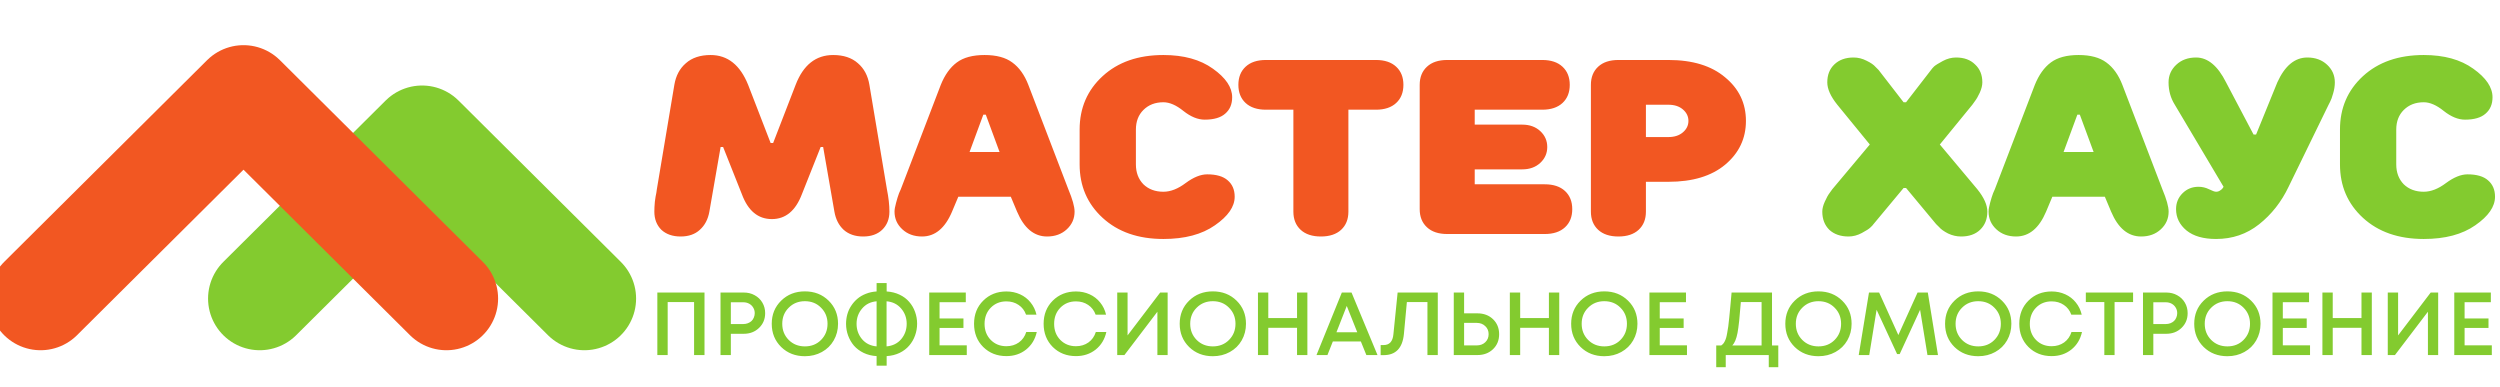 <svg width="142" height="22" viewBox="0 0 142 22" fill="none" xmlns="http://www.w3.org/2000/svg">
<g clip-path="url(#clip0_321_6426)">
<path d="M43.843 12.444C43.057 12.444 42.489 11.974 42.139 11.032L41.073 8.35H40.931L40.292 12.021C40.216 12.454 40.036 12.797 39.752 13.052C39.478 13.306 39.113 13.433 38.659 13.433C38.204 13.433 37.84 13.306 37.565 13.052C37.3 12.788 37.167 12.444 37.167 12.021C37.167 11.851 37.177 11.663 37.196 11.456C37.224 11.239 37.252 11.07 37.281 10.948L37.309 10.75L38.303 4.819C38.389 4.302 38.607 3.892 38.957 3.591C39.307 3.28 39.776 3.125 40.363 3.125C41.329 3.125 42.039 3.69 42.494 4.819L43.772 8.124H43.914L45.192 4.819C45.628 3.69 46.338 3.125 47.323 3.125C47.91 3.125 48.379 3.28 48.729 3.591C49.08 3.892 49.297 4.302 49.382 4.819L50.377 10.75C50.471 11.221 50.519 11.644 50.519 12.021C50.519 12.444 50.381 12.788 50.107 13.052C49.842 13.306 49.482 13.433 49.027 13.433C48.573 13.433 48.203 13.306 47.919 13.052C47.645 12.797 47.469 12.454 47.394 12.021L46.755 8.35H46.613L45.547 11.032C45.188 11.974 44.62 12.444 43.843 12.444ZM55.071 8.632H56.775L55.994 6.514H55.852L55.071 8.632ZM54.432 11.174L54.076 12.021C53.679 12.962 53.11 13.433 52.372 13.433C51.917 13.433 51.543 13.296 51.25 13.023C50.956 12.75 50.809 12.416 50.809 12.021C50.809 11.899 50.838 11.734 50.895 11.527C50.952 11.31 51.008 11.127 51.065 10.976L51.165 10.75L53.437 4.819C53.664 4.255 53.967 3.831 54.346 3.549C54.725 3.266 55.251 3.125 55.923 3.125C56.595 3.125 57.121 3.266 57.499 3.549C57.888 3.831 58.191 4.255 58.409 4.819L60.681 10.75C60.918 11.315 61.036 11.738 61.036 12.021C61.036 12.416 60.889 12.75 60.596 13.023C60.303 13.296 59.928 13.433 59.474 13.433C58.735 13.433 58.167 12.962 57.769 12.021L57.414 11.174H54.432ZM61.323 9.338V7.361C61.323 6.137 61.758 5.125 62.63 4.325C63.501 3.525 64.651 3.125 66.081 3.125C67.237 3.125 68.174 3.384 68.894 3.902C69.623 4.419 69.987 4.961 69.987 5.525C69.987 5.921 69.855 6.231 69.59 6.457C69.334 6.683 68.946 6.796 68.425 6.796C68.037 6.796 67.634 6.632 67.218 6.302C66.811 5.973 66.432 5.808 66.081 5.808C65.617 5.808 65.238 5.954 64.945 6.246C64.661 6.528 64.519 6.9 64.519 7.361V9.338C64.519 9.799 64.661 10.176 64.945 10.468C65.238 10.75 65.617 10.891 66.081 10.891C66.488 10.891 66.91 10.726 67.345 10.397C67.79 10.068 68.198 9.903 68.567 9.903C69.088 9.903 69.476 10.016 69.732 10.242C69.997 10.468 70.13 10.778 70.13 11.174C70.13 11.738 69.755 12.28 69.007 12.797C68.269 13.315 67.293 13.574 66.081 13.574C64.651 13.574 63.501 13.174 62.63 12.374C61.758 11.574 61.323 10.562 61.323 9.338ZM73.464 6.231H71.902C71.41 6.231 71.026 6.104 70.751 5.85C70.477 5.596 70.34 5.252 70.34 4.819C70.34 4.386 70.477 4.043 70.751 3.789C71.026 3.534 71.41 3.407 71.902 3.407H78.152C78.644 3.407 79.028 3.534 79.302 3.789C79.577 4.043 79.714 4.386 79.714 4.819C79.714 5.252 79.577 5.596 79.302 5.85C79.028 6.104 78.644 6.231 78.152 6.231H76.589V12.021C76.589 12.454 76.452 12.797 76.177 13.052C75.903 13.306 75.519 13.433 75.027 13.433C74.534 13.433 74.151 13.306 73.876 13.052C73.602 12.797 73.464 12.454 73.464 12.021V6.231ZM87.599 6.231H83.764V7.079H86.463C86.88 7.079 87.221 7.201 87.486 7.446C87.751 7.691 87.884 7.992 87.884 8.35C87.884 8.707 87.751 9.008 87.486 9.253C87.221 9.498 86.88 9.62 86.463 9.62H83.764V10.468H87.741C88.234 10.468 88.617 10.595 88.892 10.849C89.167 11.103 89.304 11.447 89.304 11.88C89.304 12.313 89.167 12.656 88.892 12.91C88.617 13.165 88.234 13.292 87.741 13.292H82.202C81.71 13.292 81.326 13.165 81.052 12.91C80.777 12.656 80.639 12.313 80.639 11.88V4.819C80.639 4.386 80.777 4.043 81.052 3.789C81.326 3.534 81.71 3.407 82.202 3.407H87.599C88.092 3.407 88.475 3.534 88.75 3.789C89.024 4.043 89.162 4.386 89.162 4.819C89.162 5.252 89.024 5.596 88.75 5.85C88.475 6.104 88.092 6.231 87.599 6.231ZM93.488 7.785H94.766C95.107 7.785 95.382 7.695 95.59 7.516C95.798 7.338 95.903 7.121 95.903 6.867C95.903 6.613 95.798 6.396 95.59 6.217C95.382 6.038 95.107 5.949 94.766 5.949H93.488V7.785ZM94.766 10.326H93.488V12.021C93.488 12.454 93.351 12.797 93.076 13.052C92.801 13.306 92.418 13.433 91.926 13.433C91.433 13.433 91.05 13.306 90.775 13.052C90.501 12.797 90.363 12.454 90.363 12.021V4.819C90.363 4.386 90.501 4.043 90.775 3.789C91.05 3.534 91.433 3.407 91.926 3.407H94.766C96.139 3.407 97.214 3.737 97.991 4.396C98.776 5.045 99.169 5.869 99.169 6.867C99.169 7.865 98.776 8.693 97.991 9.352C97.214 10.002 96.139 10.326 94.766 10.326Z" fill="#F25722"/>
<path d="M104.074 10.75L106.205 8.208L104.359 5.949C103.98 5.478 103.79 5.055 103.79 4.678C103.79 4.255 103.923 3.916 104.188 3.662C104.463 3.398 104.827 3.266 105.282 3.266C105.538 3.266 105.784 3.327 106.021 3.45C106.257 3.563 106.428 3.68 106.532 3.803L106.702 3.972L108.123 5.808H108.265L109.685 3.972C109.723 3.916 109.78 3.85 109.855 3.775C109.941 3.699 110.107 3.596 110.353 3.464C110.599 3.332 110.85 3.266 111.105 3.266C111.56 3.266 111.92 3.398 112.185 3.662C112.46 3.916 112.597 4.255 112.597 4.678C112.597 4.848 112.55 5.041 112.455 5.257C112.36 5.464 112.265 5.629 112.171 5.751L112.029 5.949L110.182 8.208L112.313 10.75C112.692 11.221 112.881 11.644 112.881 12.021C112.881 12.444 112.744 12.788 112.469 13.052C112.204 13.306 111.844 13.433 111.39 13.433C111.134 13.433 110.888 13.376 110.651 13.263C110.414 13.141 110.244 13.019 110.14 12.896L109.969 12.727L108.265 10.679H108.123L106.418 12.727C106.381 12.783 106.319 12.849 106.234 12.925C106.158 13 105.997 13.103 105.751 13.235C105.505 13.367 105.254 13.433 104.998 13.433C104.543 13.433 104.179 13.306 103.904 13.052C103.639 12.788 103.506 12.444 103.506 12.021C103.506 11.851 103.554 11.663 103.648 11.456C103.743 11.239 103.838 11.07 103.932 10.948L104.074 10.75ZM117.212 8.632H118.917L118.135 6.514H117.993L117.212 8.632ZM116.573 11.174L116.218 12.021C115.82 12.962 115.252 13.433 114.513 13.433C114.059 13.433 113.685 13.296 113.391 13.023C113.098 12.75 112.951 12.416 112.951 12.021C112.951 11.899 112.979 11.734 113.036 11.527C113.093 11.31 113.15 11.127 113.207 10.976L113.306 10.75L115.579 4.819C115.806 4.255 116.109 3.831 116.487 3.549C116.866 3.266 117.392 3.125 118.064 3.125C118.736 3.125 119.262 3.266 119.641 3.549C120.029 3.831 120.332 4.255 120.55 4.819L122.823 10.75C123.059 11.315 123.178 11.738 123.178 12.021C123.178 12.416 123.031 12.75 122.737 13.023C122.444 13.296 122.07 13.433 121.615 13.433C120.877 13.433 120.309 12.962 119.911 12.021L119.556 11.174H116.573ZM126.298 10.609L123.529 5.949C123.292 5.573 123.174 5.149 123.174 4.678C123.174 4.283 123.321 3.949 123.614 3.676C123.907 3.403 124.282 3.266 124.736 3.266C125.399 3.266 125.967 3.737 126.44 4.678L128.003 7.643H128.145L129.352 4.678C129.778 3.737 130.347 3.266 131.057 3.266C131.511 3.266 131.885 3.403 132.179 3.676C132.473 3.949 132.619 4.283 132.619 4.678C132.619 4.885 132.586 5.097 132.52 5.314C132.463 5.521 132.406 5.676 132.35 5.78L132.264 5.949L129.992 10.609C129.584 11.465 129.026 12.176 128.315 12.741C127.615 13.296 126.8 13.574 125.872 13.574C125.153 13.574 124.594 13.414 124.197 13.094C123.799 12.764 123.6 12.36 123.6 11.88C123.6 11.522 123.723 11.221 123.969 10.976C124.215 10.731 124.518 10.609 124.878 10.609C125.086 10.609 125.285 10.656 125.475 10.75C125.664 10.844 125.797 10.891 125.872 10.891C125.958 10.891 126.033 10.868 126.1 10.821C126.175 10.774 126.227 10.726 126.256 10.679L126.298 10.609ZM132.911 9.338V7.361C132.911 6.137 133.346 5.125 134.217 4.325C135.089 3.525 136.239 3.125 137.669 3.125C138.824 3.125 139.762 3.384 140.481 3.902C141.21 4.419 141.575 4.961 141.575 5.525C141.575 5.921 141.442 6.231 141.177 6.457C140.922 6.683 140.533 6.796 140.012 6.796C139.624 6.796 139.222 6.632 138.805 6.302C138.398 5.973 138.019 5.808 137.669 5.808C137.205 5.808 136.826 5.954 136.533 6.246C136.249 6.528 136.107 6.9 136.107 7.361V9.338C136.107 9.799 136.249 10.176 136.533 10.468C136.826 10.75 137.205 10.891 137.669 10.891C138.076 10.891 138.497 10.726 138.933 10.397C139.378 10.068 139.785 9.903 140.154 9.903C140.675 9.903 141.064 10.016 141.319 10.242C141.584 10.468 141.717 10.778 141.717 11.174C141.717 11.738 141.343 12.28 140.595 12.797C139.856 13.315 138.881 13.574 137.669 13.574C136.239 13.574 135.089 13.174 134.217 12.374C133.346 11.574 132.911 10.562 132.911 9.338Z" fill="#83CB2F"/>
<path d="M37.337 16.616H40.016V20.167H39.424V17.159H37.924V20.167H37.337V16.616ZM42.247 16.616C42.475 16.616 42.681 16.666 42.864 16.768C43.051 16.869 43.198 17.01 43.303 17.189C43.408 17.368 43.461 17.568 43.461 17.788C43.461 18.122 43.346 18.401 43.114 18.625C42.883 18.848 42.594 18.959 42.247 18.959H41.512V20.167H40.925V16.616H42.247ZM42.216 18.406C42.311 18.406 42.398 18.391 42.476 18.361C42.558 18.33 42.628 18.288 42.686 18.234C42.743 18.18 42.788 18.114 42.818 18.036C42.852 17.958 42.869 17.875 42.869 17.788C42.869 17.669 42.84 17.564 42.783 17.473C42.728 17.378 42.652 17.304 42.553 17.25C42.454 17.196 42.342 17.169 42.216 17.169H41.512V18.406H42.216ZM45.718 20.233C45.177 20.233 44.728 20.058 44.371 19.71C44.014 19.358 43.835 18.919 43.835 18.391C43.835 17.864 44.014 17.426 44.371 17.077C44.728 16.726 45.177 16.55 45.718 16.55C46.259 16.55 46.708 16.726 47.065 17.077C47.422 17.426 47.601 17.864 47.601 18.391C47.601 18.736 47.519 19.051 47.356 19.335C47.196 19.615 46.972 19.835 46.682 19.994C46.397 20.153 46.075 20.233 45.718 20.233ZM44.799 19.309C45.044 19.553 45.35 19.675 45.718 19.675C46.089 19.675 46.395 19.553 46.636 19.309C46.881 19.062 47.004 18.756 47.004 18.391C47.004 18.026 46.881 17.721 46.636 17.478C46.395 17.231 46.089 17.108 45.718 17.108C45.35 17.108 45.044 17.231 44.799 17.478C44.554 17.721 44.432 18.026 44.432 18.391C44.432 18.756 44.554 19.062 44.799 19.309ZM52.092 18.386C52.092 18.619 52.053 18.843 51.975 19.056C51.9 19.269 51.789 19.46 51.643 19.629C51.5 19.798 51.318 19.937 51.097 20.045C50.876 20.15 50.631 20.211 50.362 20.227V20.77H49.791V20.227C49.522 20.211 49.277 20.15 49.056 20.045C48.835 19.937 48.651 19.8 48.505 19.634C48.362 19.465 48.252 19.274 48.173 19.061C48.095 18.848 48.056 18.626 48.056 18.396C48.056 18.21 48.08 18.031 48.127 17.858C48.175 17.683 48.248 17.52 48.347 17.372C48.446 17.219 48.563 17.086 48.699 16.971C48.838 16.852 49 16.758 49.184 16.687C49.37 16.612 49.573 16.568 49.791 16.555V16.078H50.362V16.555C50.631 16.572 50.876 16.633 51.097 16.738C51.318 16.842 51.5 16.979 51.643 17.148C51.789 17.314 51.9 17.503 51.975 17.716C52.053 17.93 52.092 18.153 52.092 18.386ZM50.357 19.675C50.704 19.644 50.981 19.507 51.189 19.264C51.396 19.017 51.5 18.726 51.5 18.391C51.5 18.06 51.396 17.772 51.189 17.529C50.981 17.282 50.704 17.143 50.357 17.113V19.675ZM48.653 18.391C48.653 18.723 48.755 19.012 48.959 19.259C49.167 19.506 49.444 19.644 49.791 19.675V17.113C49.447 17.143 49.172 17.282 48.964 17.529C48.757 17.772 48.653 18.06 48.653 18.391ZM53.367 19.614H54.913V20.167H52.78V16.616H54.857V17.164H53.367V18.087H54.724V18.625H53.367V19.614ZM57.163 20.227C56.636 20.227 56.197 20.055 55.847 19.71C55.499 19.362 55.326 18.922 55.326 18.391C55.326 17.86 55.499 17.422 55.847 17.077C56.197 16.729 56.636 16.555 57.163 16.555C57.442 16.555 57.7 16.609 57.939 16.717C58.177 16.825 58.376 16.979 58.536 17.179C58.699 17.378 58.811 17.61 58.872 17.874H58.28C58.196 17.637 58.054 17.453 57.857 17.321C57.66 17.186 57.428 17.118 57.163 17.118C56.806 17.118 56.51 17.238 56.275 17.478C56.041 17.718 55.923 18.024 55.923 18.396C55.923 18.765 56.041 19.069 56.275 19.309C56.51 19.546 56.806 19.665 57.163 19.665C57.435 19.665 57.672 19.593 57.872 19.451C58.073 19.306 58.213 19.108 58.291 18.858H58.888C58.796 19.274 58.593 19.607 58.28 19.857C57.968 20.104 57.595 20.227 57.163 20.227ZM61.115 20.227C60.587 20.227 60.149 20.055 59.798 19.71C59.452 19.362 59.278 18.922 59.278 18.391C59.278 17.86 59.452 17.422 59.798 17.077C60.149 16.729 60.587 16.555 61.115 16.555C61.394 16.555 61.653 16.609 61.89 16.717C62.129 16.825 62.327 16.979 62.487 17.179C62.651 17.378 62.763 17.61 62.824 17.874H62.233C62.147 17.637 62.006 17.453 61.809 17.321C61.611 17.186 61.38 17.118 61.115 17.118C60.758 17.118 60.462 17.238 60.227 17.478C59.992 17.718 59.875 18.024 59.875 18.396C59.875 18.765 59.992 19.069 60.227 19.309C60.462 19.546 60.758 19.665 61.115 19.665C61.387 19.665 61.623 19.593 61.824 19.451C62.025 19.306 62.164 19.108 62.243 18.858H62.84C62.747 19.274 62.545 19.607 62.233 19.857C61.919 20.104 61.547 20.227 61.115 20.227ZM65.898 16.616H66.322V20.167H65.74V17.706L63.867 20.167H63.459V16.616H64.046V19.051L65.898 16.616ZM68.889 20.233C68.349 20.233 67.9 20.058 67.542 19.71C67.185 19.358 67.007 18.919 67.007 18.391C67.007 17.864 67.185 17.426 67.542 17.077C67.9 16.726 68.349 16.55 68.889 16.55C69.431 16.55 69.88 16.726 70.237 17.077C70.594 17.426 70.772 17.864 70.772 18.391C70.772 18.736 70.691 19.051 70.528 19.335C70.368 19.615 70.143 19.835 69.854 19.994C69.568 20.153 69.247 20.233 68.889 20.233ZM67.971 19.309C68.216 19.553 68.522 19.675 68.889 19.675C69.26 19.675 69.567 19.553 69.808 19.309C70.053 19.062 70.176 18.756 70.176 18.391C70.176 18.026 70.053 17.721 69.808 17.478C69.567 17.231 69.26 17.108 68.889 17.108C68.522 17.108 68.216 17.231 67.971 17.478C67.726 17.721 67.604 18.026 67.604 18.391C67.604 18.756 67.726 19.062 67.971 19.309ZM73.672 16.616H74.259V20.167H73.672V18.619H72.039V20.167H71.452V16.616H72.039V18.067H73.672V16.616ZM77.609 20.167L77.297 19.396H75.705L75.399 20.167H74.777L76.216 16.616H76.767L78.242 20.167H77.609ZM76.496 17.377L75.91 18.873H77.093L76.496 17.377ZM79.385 16.616H81.666V20.167H81.079V17.159H79.91L79.742 18.97C79.664 19.771 79.279 20.172 78.589 20.172H78.421V19.599H78.589C78.922 19.599 79.107 19.396 79.145 18.99L79.385 16.616ZM83.916 17.798C84.277 17.798 84.573 17.909 84.805 18.132C85.036 18.356 85.151 18.64 85.151 18.985C85.151 19.326 85.036 19.609 84.805 19.832C84.573 20.055 84.277 20.167 83.916 20.167H82.574V16.616H83.161V17.798H83.916ZM83.876 19.619C84.073 19.619 84.235 19.56 84.361 19.441C84.49 19.32 84.554 19.166 84.554 18.98C84.554 18.794 84.49 18.641 84.361 18.523C84.235 18.401 84.073 18.34 83.876 18.34H83.161V19.619H83.876ZM87.978 16.616H88.565V20.167H87.978V18.619H86.346V20.167H85.759V16.616H86.346V18.067H87.978V16.616ZM91.124 20.233C90.584 20.233 90.135 20.058 89.777 19.71C89.42 19.358 89.242 18.919 89.242 18.391C89.242 17.864 89.42 17.426 89.777 17.077C90.135 16.726 90.584 16.55 91.124 16.55C91.665 16.55 92.114 16.726 92.472 17.077C92.829 17.426 93.007 17.864 93.007 18.391C93.007 18.736 92.926 19.051 92.763 19.335C92.603 19.615 92.378 19.835 92.089 19.994C91.803 20.153 91.482 20.233 91.124 20.233ZM90.206 19.309C90.451 19.553 90.757 19.675 91.124 19.675C91.495 19.675 91.802 19.553 92.043 19.309C92.288 19.062 92.41 18.756 92.41 18.391C92.41 18.026 92.288 17.721 92.043 17.478C91.802 17.231 91.495 17.108 91.124 17.108C90.757 17.108 90.451 17.231 90.206 17.478C89.961 17.721 89.839 18.026 89.839 18.391C89.839 18.756 89.961 19.062 90.206 19.309ZM94.274 19.614H95.82V20.167H93.687V16.616H95.764V17.164H94.274V18.087H95.631V18.625H94.274V19.614ZM100.65 19.624H101.007V20.857H100.466V20.167H98.022V20.857H97.482V19.624H97.762C97.806 19.593 97.844 19.561 97.874 19.527C97.905 19.494 97.936 19.446 97.966 19.385C97.997 19.325 98.022 19.26 98.043 19.193C98.063 19.125 98.084 19.032 98.104 18.914C98.128 18.792 98.148 18.669 98.165 18.543C98.182 18.415 98.201 18.247 98.221 18.041C98.245 17.831 98.265 17.622 98.282 17.412C98.303 17.199 98.327 16.934 98.354 16.616H100.65V19.624ZM98.879 17.159C98.818 17.984 98.755 18.567 98.691 18.909C98.626 19.247 98.527 19.485 98.395 19.624H100.058V17.159H98.879ZM103.288 20.233C102.748 20.233 102.299 20.058 101.941 19.71C101.584 19.358 101.406 18.919 101.406 18.391C101.406 17.864 101.584 17.426 101.941 17.077C102.299 16.726 102.748 16.55 103.288 16.55C103.829 16.55 104.278 16.726 104.636 17.077C104.993 17.426 105.171 17.864 105.171 18.391C105.171 18.736 105.09 19.051 104.927 19.335C104.767 19.615 104.542 19.835 104.253 19.994C103.967 20.153 103.646 20.233 103.288 20.233ZM102.37 19.309C102.615 19.553 102.921 19.675 103.288 19.675C103.659 19.675 103.965 19.553 104.207 19.309C104.452 19.062 104.574 18.756 104.574 18.391C104.574 18.026 104.452 17.721 104.207 17.478C103.965 17.231 103.659 17.108 103.288 17.108C102.921 17.108 102.615 17.231 102.37 17.478C102.125 17.721 102.003 18.026 102.003 18.391C102.003 18.756 102.125 19.062 102.37 19.309ZM110.077 20.167H109.48L109.061 17.595L107.903 20.111H107.755L106.591 17.595L106.173 20.167H105.576L106.158 16.616H106.734L107.826 19.03L108.918 16.616H109.5L110.077 20.167ZM112.363 20.233C111.822 20.233 111.373 20.058 111.015 19.71C110.659 19.358 110.48 18.919 110.48 18.391C110.48 17.864 110.659 17.426 111.015 17.077C111.373 16.726 111.822 16.55 112.363 16.55C112.903 16.55 113.352 16.726 113.71 17.077C114.067 17.426 114.245 17.864 114.245 18.391C114.245 18.736 114.164 19.051 114.001 19.335C113.841 19.615 113.616 19.835 113.327 19.994C113.041 20.153 112.72 20.233 112.363 20.233ZM111.444 19.309C111.689 19.553 111.995 19.675 112.363 19.675C112.734 19.675 113.04 19.553 113.281 19.309C113.526 19.062 113.648 18.756 113.648 18.391C113.648 18.026 113.526 17.721 113.281 17.478C113.04 17.231 112.734 17.108 112.363 17.108C111.995 17.108 111.689 17.231 111.444 17.478C111.199 17.721 111.077 18.026 111.077 18.391C111.077 18.756 111.199 19.062 111.444 19.309ZM116.533 20.227C116.005 20.227 115.566 20.055 115.216 19.71C114.869 19.362 114.695 18.922 114.695 18.391C114.695 17.86 114.869 17.422 115.216 17.077C115.566 16.729 116.005 16.555 116.533 16.555C116.812 16.555 117.07 16.609 117.308 16.717C117.547 16.825 117.745 16.979 117.905 17.179C118.068 17.378 118.181 17.61 118.242 17.874H117.65C117.565 17.637 117.424 17.453 117.227 17.321C117.029 17.186 116.798 17.118 116.533 17.118C116.175 17.118 115.879 17.238 115.645 17.478C115.41 17.718 115.293 18.024 115.293 18.396C115.293 18.765 115.41 19.069 115.645 19.309C115.879 19.546 116.175 19.665 116.533 19.665C116.805 19.665 117.041 19.593 117.242 19.451C117.442 19.306 117.582 19.108 117.66 18.858H118.257C118.165 19.274 117.963 19.607 117.65 19.857C117.337 20.104 116.965 20.227 116.533 20.227ZM121.159 16.616V17.159H120.108V20.167H119.526V17.159H118.475V16.616H121.159ZM123.044 16.616C123.272 16.616 123.478 16.666 123.661 16.768C123.848 16.869 123.995 17.01 124.1 17.189C124.206 17.368 124.258 17.568 124.258 17.788C124.258 18.122 124.143 18.401 123.911 18.625C123.68 18.848 123.391 18.959 123.044 18.959H122.309V20.167H121.722V16.616H123.044ZM123.013 18.406C123.109 18.406 123.195 18.391 123.274 18.361C123.355 18.33 123.425 18.288 123.483 18.234C123.541 18.18 123.585 18.114 123.615 18.036C123.649 17.958 123.666 17.875 123.666 17.788C123.666 17.669 123.637 17.564 123.58 17.473C123.525 17.378 123.449 17.304 123.35 17.25C123.251 17.196 123.139 17.169 123.013 17.169H122.309V18.406H123.013ZM126.515 20.233C125.974 20.233 125.525 20.058 125.168 19.71C124.811 19.358 124.632 18.919 124.632 18.391C124.632 17.864 124.811 17.426 125.168 17.077C125.525 16.726 125.974 16.55 126.515 16.55C127.056 16.55 127.505 16.726 127.862 17.077C128.219 17.426 128.398 17.864 128.398 18.391C128.398 18.736 128.316 19.051 128.153 19.335C127.993 19.615 127.769 19.835 127.479 19.994C127.194 20.153 126.872 20.233 126.515 20.233ZM125.596 19.309C125.842 19.553 126.148 19.675 126.515 19.675C126.886 19.675 127.192 19.553 127.434 19.309C127.678 19.062 127.801 18.756 127.801 18.391C127.801 18.026 127.678 17.721 127.434 17.478C127.192 17.231 126.886 17.108 126.515 17.108C126.148 17.108 125.842 17.231 125.596 17.478C125.351 17.721 125.229 18.026 125.229 18.391C125.229 18.756 125.351 19.062 125.596 19.309ZM129.664 19.614H131.21V20.167H129.078V16.616H131.154V17.164H129.664V18.087H131.021V18.625H129.664V19.614ZM134.132 16.616H134.719V20.167H134.132V18.619H132.499V20.167H131.913V16.616H132.499V18.067H134.132V16.616ZM138.064 16.616H138.488V20.167H137.906V17.706L136.033 20.167H135.625V16.616H136.212V19.051L138.064 16.616ZM139.989 19.614H141.535V20.167H139.403V16.616H141.48V17.164H139.989V18.087H141.347V18.625H139.989V19.614Z" fill="#83CB2F"/>
<path d="M14.753 16.958L23.974 7.792L33.195 16.958" stroke="#83CB2F" stroke-width="5.87" stroke-linecap="round" stroke-linejoin="round"/>
<path d="M2.305 16.958L13.831 5.5L25.357 16.958" stroke="#F25722" stroke-width="5.87" stroke-linecap="round" stroke-linejoin="round"/>
</g>
<defs>
<clipPath id="clip0_321_6426">
<rect width="142" height="22" fill="white"/>
</clipPath>
</defs>
</svg>
